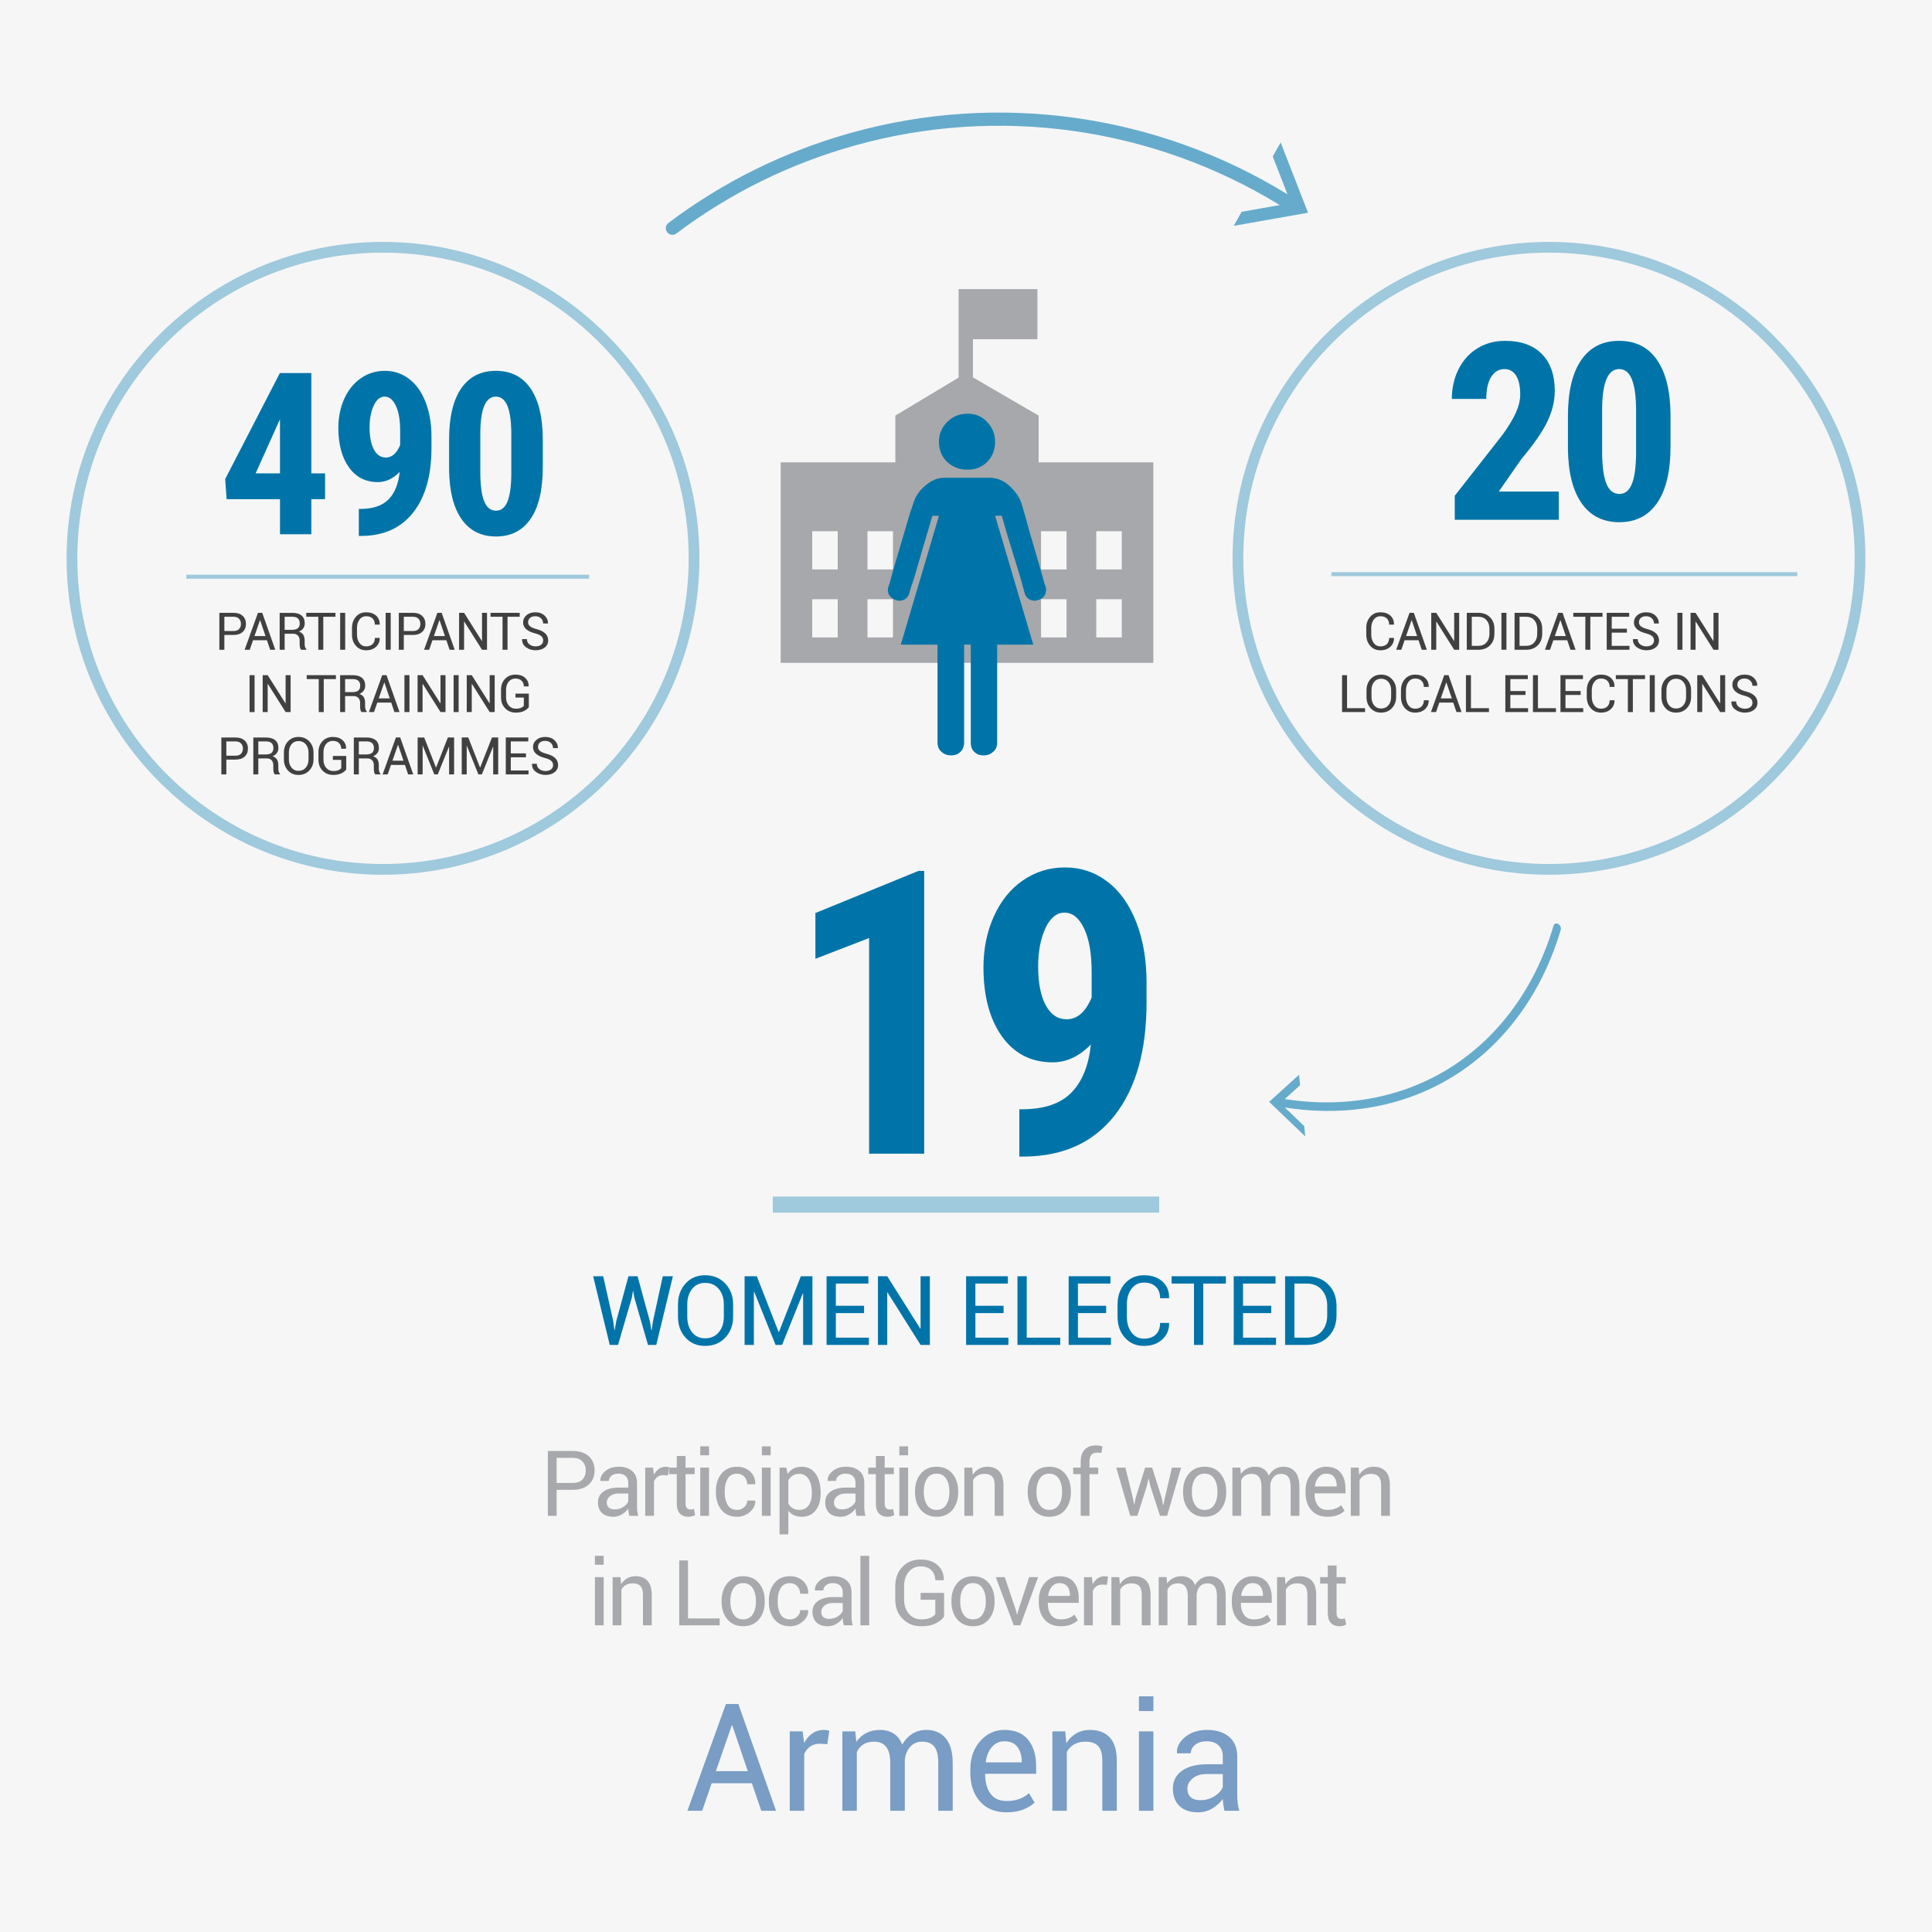 <?xml version="1.0" encoding="utf-8"?>
<!-- Generator: Adobe Illustrator 16.0.0, SVG Export Plug-In . SVG Version: 6.00 Build 0)  -->
<!DOCTYPE svg PUBLIC "-//W3C//DTD SVG 1.1//EN" "http://www.w3.org/Graphics/SVG/1.1/DTD/svg11.dtd">
<svg version="1.1" xmlns="http://www.w3.org/2000/svg" xmlns:xlink="http://www.w3.org/1999/xlink" x="0px" y="0px" width="100%"
	 height="100%" viewBox="0 0 360 360" enable-background="new 0 0 360 360" xml:space="preserve" class="c-infographic-svg">
<g id="Layer_1">
	<g>
		<rect fill="#F6F6F6" width="360" height="360"/>
	</g>
	<g id="building">
		<path fill="#A6A8AB" d="M193.536,86.153v-8.71l-12.246-7.129v-7.106h12.019v-9.345h-10.858h-3.829v16.494l-11.792,7.087v8.71
			h-21.366v37.36h69.44v-37.36H193.536z M156.096,118.783h-4.75v-7.129h4.75V118.783z M156.096,106.113h-4.75v-7.125h4.75V106.113z
			 M166.39,118.783h-4.75v-7.129h4.75V118.783z M166.39,106.113h-4.75v-7.125h4.75V106.113z M198.73,118.783h-4.748v-7.129h4.748
			V118.783z M198.73,106.113h-4.748v-7.125h4.748V106.113z M209.024,118.783h-4.751v-7.129h4.751V118.783z M209.024,106.113h-4.751
			v-7.125h4.751V106.113z"/>
	</g>
	<g id="person">
		<g>
			<path fill="#0074A8" d="M194.935,109.785c0,1.097-0.514,1.738-1.499,2.021l-0.503,0.138c-1.08,0-1.76-0.495-2.029-1.512
				c-0.078-0.337-0.382-1.31-0.784-2.852c-0.473-1.559-0.959-3.18-1.503-4.896c-0.545-1.707-1.185-3.881-1.958-6.574h-1.233
				l7.11,24.009h-6.733v18.236c0,0.715-0.204,1.307-0.744,1.735c-0.48,0.449-1.054,0.665-1.77,0.665
				c-0.741,0-1.29-0.216-1.761-0.665c-0.445-0.429-0.639-1.021-0.639-1.735v-18.236h-1.237v18.236c0,0.715-0.242,1.307-0.683,1.735
				c-0.444,0.449-1.024,0.665-1.732,0.665c-0.717,0-1.33-0.216-1.807-0.665c-0.508-0.429-0.74-1.021-0.74-1.735v-18.236h-6.838
				l7.106-24.005h-1.218c-0.782,2.689-1.436,4.859-1.948,6.57c-0.465,1.716-0.982,3.338-1.42,4.896
				c-0.512,1.542-0.851,2.515-0.881,2.852c-0.316,1.017-0.983,1.512-2.038,1.512l-0.548-0.126c-0.982-0.369-1.466-1.008-1.466-1.916
				c0-0.248,0.035-0.453,0.143-0.658c0.066-0.174,0.269-0.78,0.512-1.803c0.276-1.016,0.64-2.273,1.086-3.743
				c0.442-1.493,0.922-3.104,1.426-4.838c0.515-1.743,0.985-3.415,1.565-5.03c0.34-1.239,1.081-2.367,2.24-3.339
				c1.148-1.009,2.354-1.469,3.6-1.469h8.362c1.295,0,2.551,0.46,3.674,1.469c1.09,0.982,1.873,2.101,2.308,3.339
				c0.473,1.615,0.954,3.287,1.425,5.03c0.488,1.734,0.991,3.345,1.403,4.838c0.434,1.47,0.814,2.728,1.083,3.743
				c0.265,1.023,0.441,1.629,0.541,1.803L194.935,109.785z M180.323,87.518c1.43,0,2.659-0.465,3.612-1.444
				c0.982-1.007,1.489-2.257,1.489-3.755c0-1.432-0.507-2.66-1.489-3.68c-0.945-1.041-2.182-1.556-3.612-1.556
				c-1.524,0-2.788,0.515-3.84,1.556c-1.022,1.013-1.526,2.248-1.526,3.68c0,1.498,0.504,2.748,1.528,3.755
				C177.542,87.053,178.804,87.518,180.323,87.518"/>
		</g>
	</g>
	<g id="left-number-group">
		<g>
			<g>
				<path fill="#0074A8" d="M58.011,88.205h2.559v4.808h-2.559v6.541h-5.84v-6.541h-9.945l-0.268-3.744L52.15,69.511h5.86V88.205z
					 M47.632,88.205h4.539V78.156l-0.124,0.227L47.632,88.205z"/>
			</g>
			<g>
				<path fill="#0074A8" d="M74.477,87.937c-1.238,1.266-2.593,1.898-4.065,1.898c-2.283,0-4.082-0.918-5.396-2.754
					c-1.314-1.836-1.971-4.288-1.971-7.356c0-1.981,0.372-3.793,1.114-5.437c0.743-1.644,1.778-2.919,3.105-3.828
					c1.327-0.908,2.81-1.362,4.446-1.362c1.692,0,3.198,0.502,4.519,1.506c1.321,1.004,2.345,2.445,3.075,4.323
					c0.729,1.878,1.093,4.013,1.093,6.407v2.125c0,5.117-1.125,9.117-3.374,11.999s-5.437,4.35-9.563,4.405h-0.599v-5.035h0.392
					c2.283-0.014,4-0.605,5.148-1.774C73.552,91.885,74.243,90.179,74.477,87.937z M71.898,85.254c1.127,0,2.015-0.773,2.662-2.319
					v-2.692c0-1.974-0.268-3.524-0.805-4.649c-0.536-1.125-1.231-1.688-2.084-1.688c-0.839,0-1.517,0.556-2.032,1.667
					c-0.516,1.111-0.774,2.468-0.774,4.069c0,1.74,0.268,3.11,0.805,4.11C70.206,84.754,70.949,85.254,71.898,85.254z"/>
			</g>
			<g>
				<path fill="#0074A8" d="M101.137,87.132c0,4.154-0.753,7.332-2.259,9.533c-1.506,2.201-3.656,3.301-6.448,3.301
					c-2.765,0-4.901-1.069-6.407-3.208c-1.506-2.139-2.287-5.203-2.342-9.192v-5.674c0-4.14,0.75-7.308,2.249-9.502
					c1.499-2.194,3.652-3.291,6.458-3.291s4.958,1.087,6.458,3.26c1.499,2.174,2.263,5.275,2.29,9.306V87.132z M95.277,81.032
					c0-2.375-0.234-4.157-0.702-5.344s-1.196-1.782-2.187-1.782c-1.857,0-2.82,2.175-2.889,6.525v7.519
					c0,2.431,0.237,4.24,0.711,5.427s1.214,1.781,2.219,1.781c0.949,0,1.653-0.556,2.115-1.667c0.46-1.112,0.705-2.813,0.732-5.106
					V81.032z"/>
			</g>
		</g>
		<g opacity="0.6">
			<g>
				<rect x="34.713" y="107.086" fill="#66ABCB" width="75.061" height="0.75"/>
			</g>
		</g>
		<g>
			<g>
				<path fill="#404041" d="M41.809,118.312v2.76h-0.932v-6.88h2.633c0.733,0,1.305,0.189,1.713,0.567
					c0.408,0.378,0.612,0.876,0.612,1.494c0,0.624-0.204,1.123-0.612,1.498c-0.408,0.375-0.979,0.563-1.713,0.563H41.809z
					 M41.809,117.584h1.701c0.466,0,0.814-0.125,1.044-0.376s0.345-0.566,0.345-0.947s-0.115-0.699-0.347-0.955
					c-0.232-0.255-0.579-0.383-1.042-0.383h-1.701V117.584z"/>
			</g>
			<g>
				<path fill="#404041" d="M49.738,119.3h-2.589l-0.614,1.772h-0.95l2.481-6.88h0.798l2.429,6.88h-0.95L49.738,119.3z
					 M47.417,118.52h2.056l-1.001-2.954h-0.028L47.417,118.52z"/>
			</g>
			<g>
				<path fill="#404041" d="M53.041,118.09v2.982H52.11v-6.875h2.354c0.753,0,1.328,0.167,1.725,0.5
					c0.396,0.334,0.595,0.819,0.595,1.456c0,0.353-0.092,0.66-0.276,0.921c-0.184,0.262-0.453,0.47-0.806,0.624
					c0.378,0.123,0.65,0.322,0.815,0.598c0.166,0.276,0.248,0.617,0.248,1.023v0.647c0,0.214,0.024,0.407,0.071,0.577
					c0.047,0.17,0.129,0.309,0.246,0.416v0.113h-0.959c-0.123-0.107-0.201-0.265-0.236-0.473c-0.034-0.208-0.052-0.422-0.052-0.643
					v-0.628c0-0.372-0.108-0.671-0.326-0.898c-0.217-0.227-0.509-0.34-0.874-0.34H53.041z M53.041,117.357h1.328
					c0.526,0,0.905-0.1,1.137-0.3c0.231-0.2,0.347-0.505,0.347-0.915c0-0.388-0.112-0.688-0.338-0.9
					c-0.225-0.212-0.575-0.319-1.051-0.319h-1.423V117.357z"/>
			</g>
			<g>
				<path fill="#404041" d="M62.507,114.924h-2.268v6.148h-0.931v-6.148h-2.24v-0.732h5.439V114.924z"/>
			</g>
			<g>
				<path fill="#404041" d="M64.321,121.072h-0.936v-6.88h0.936V121.072z"/>
			</g>
			<g>
				<path fill="#404041" d="M70.744,118.87l0.009,0.028c0.012,0.646-0.214,1.186-0.68,1.621c-0.467,0.435-1.083,0.652-1.848,0.652
					c-0.778,0-1.413-0.275-1.902-0.827c-0.49-0.551-0.735-1.251-0.735-2.098v-1.224c0-0.847,0.245-1.547,0.735-2.101
					c0.49-0.553,1.124-0.829,1.902-0.829c0.778,0,1.396,0.207,1.856,0.621c0.46,0.415,0.684,0.963,0.671,1.647l-0.009,0.028h-0.894
					c0-0.482-0.142-0.863-0.425-1.144c-0.284-0.28-0.684-0.42-1.2-0.42c-0.521,0-0.935,0.209-1.243,0.628s-0.463,0.939-0.463,1.56
					v1.233c0,0.627,0.154,1.15,0.463,1.569s0.723,0.628,1.243,0.628c0.517,0,0.917-0.14,1.2-0.418
					c0.283-0.279,0.425-0.664,0.425-1.155H70.744z"/>
			</g>
			<g>
				<path fill="#404041" d="M72.8,121.072h-0.936v-6.88H72.8V121.072z"/>
			</g>
			<g>
				<path fill="#404041" d="M75.243,118.312v2.76h-0.931v-6.88h2.632c0.734,0,1.305,0.189,1.713,0.567
					c0.408,0.378,0.612,0.876,0.612,1.494c0,0.624-0.204,1.123-0.612,1.498c-0.408,0.375-0.979,0.563-1.713,0.563H75.243z
					 M75.243,117.584h1.701c0.466,0,0.814-0.125,1.044-0.376c0.23-0.25,0.345-0.566,0.345-0.947s-0.116-0.699-0.347-0.955
					s-0.579-0.383-1.042-0.383h-1.701V117.584z"/>
			</g>
			<g>
				<path fill="#404041" d="M83.172,119.3h-2.589l-0.614,1.772h-0.95l2.481-6.88h0.798l2.429,6.88h-0.95L83.172,119.3z
					 M80.852,118.52h2.056l-1.001-2.954h-0.028L80.852,118.52z"/>
			</g>
			<g>
				<path fill="#404041" d="M90.748,121.072h-0.931l-3.313-5.255l-0.028,0.01v5.245h-0.931v-6.88h0.931l3.313,5.25l0.028-0.009
					v-5.241h0.931V121.072z"/>
			</g>
			<g>
				<path fill="#404041" d="M96.839,114.924h-2.268v6.148H93.64v-6.148H91.4v-0.732h5.439V114.924z"/>
			</g>
			<g>
				<path fill="#404041" d="M101.215,119.337c0-0.312-0.112-0.573-0.335-0.784c-0.224-0.211-0.618-0.391-1.182-0.539
					c-0.699-0.173-1.245-0.428-1.637-0.765c-0.392-0.337-0.588-0.761-0.588-1.271c0-0.539,0.211-0.987,0.633-1.347
					c0.422-0.359,0.971-0.539,1.645-0.539c0.725,0,1.302,0.206,1.732,0.617c0.43,0.411,0.639,0.891,0.626,1.439l-0.014,0.028h-0.888
					c0-0.391-0.137-0.714-0.409-0.969c-0.272-0.255-0.621-0.383-1.047-0.383c-0.435,0-0.768,0.105-0.999,0.316
					c-0.231,0.211-0.348,0.485-0.348,0.822c0,0.299,0.127,0.549,0.381,0.749c0.253,0.2,0.665,0.376,1.235,0.527
					c0.693,0.18,1.221,0.444,1.583,0.794s0.544,0.781,0.544,1.295c0,0.554-0.219,1-0.655,1.337
					c-0.436,0.337-1.006,0.505-1.708,0.505c-0.665,0-1.251-0.186-1.76-0.558c-0.509-0.372-0.756-0.869-0.74-1.493l0.009-0.028h0.889
					c0,0.432,0.164,0.765,0.491,1s0.698,0.352,1.11,0.352c0.441,0,0.79-0.099,1.047-0.298
					C101.087,119.947,101.215,119.678,101.215,119.337z"/>
			</g>
			<g>
				<path fill="#404041" d="M47.437,132.685h-0.936v-6.88h0.936V132.685z"/>
			</g>
			<g>
				<path fill="#404041" d="M54.151,132.685h-0.931l-3.313-5.255l-0.028,0.01v5.245h-0.932v-6.88h0.932l3.313,5.25l0.028-0.009
					v-5.241h0.931V132.685z"/>
			</g>
			<g>
				<path fill="#404041" d="M62.592,126.537h-2.269v6.148h-0.931v-6.148h-2.24v-0.732h5.439V126.537z"/>
			</g>
			<g>
				<path fill="#404041" d="M64.308,129.703v2.982h-0.932v-6.875h2.354c0.753,0,1.328,0.167,1.725,0.5
					c0.397,0.334,0.595,0.819,0.595,1.456c0,0.353-0.092,0.66-0.276,0.921c-0.185,0.262-0.453,0.47-0.806,0.624
					c0.378,0.123,0.649,0.322,0.815,0.598c0.165,0.276,0.248,0.617,0.248,1.023v0.647c0,0.214,0.023,0.407,0.07,0.577
					c0.048,0.17,0.129,0.309,0.246,0.416v0.113h-0.959c-0.123-0.107-0.202-0.265-0.236-0.473c-0.035-0.208-0.052-0.422-0.052-0.643
					v-0.628c0-0.372-0.109-0.671-0.326-0.898c-0.217-0.227-0.509-0.34-0.875-0.34H64.308z M64.308,128.971h1.328
					c0.526,0,0.905-0.1,1.136-0.3c0.231-0.2,0.348-0.505,0.348-0.915c0-0.388-0.113-0.688-0.338-0.9
					c-0.226-0.212-0.576-0.319-1.052-0.319h-1.422V128.971z"/>
			</g>
			<g>
				<path fill="#404041" d="M72.894,130.913h-2.589l-0.614,1.772h-0.95l2.48-6.88h0.799l2.429,6.88h-0.949L72.894,130.913z
					 M70.573,130.133h2.056l-1.001-2.954h-0.028L70.573,130.133z"/>
			</g>
			<g>
				<path fill="#404041" d="M76.296,132.685h-0.936v-6.88h0.936V132.685z"/>
			</g>
			<g>
				<path fill="#404041" d="M83.012,132.685h-0.931l-3.313-5.255l-0.028,0.01v5.245h-0.931v-6.88h0.931l3.313,5.25l0.028-0.009
					v-5.241h0.931V132.685z"/>
			</g>
			<g>
				<path fill="#404041" d="M85.46,132.685h-0.936v-6.88h0.936V132.685z"/>
			</g>
			<g>
				<path fill="#404041" d="M92.175,132.685h-0.931l-3.313-5.255l-0.028,0.01v5.245h-0.932v-6.88h0.932l3.313,5.25l0.028-0.009
					v-5.241h0.931V132.685z"/>
			</g>
			<g>
				<path fill="#404041" d="M98.54,131.759c-0.164,0.255-0.448,0.49-0.853,0.704c-0.405,0.214-0.931,0.321-1.576,0.321
					c-0.794,0-1.451-0.263-1.971-0.789c-0.52-0.526-0.779-1.207-0.779-2.042v-1.417c0-0.835,0.25-1.515,0.751-2.042
					c0.501-0.526,1.146-0.789,1.938-0.789c0.766,0,1.371,0.204,1.814,0.612c0.444,0.408,0.66,0.927,0.647,1.557l-0.009,0.028h-0.893
					c0-0.419-0.136-0.768-0.406-1.047c-0.271-0.279-0.655-0.418-1.153-0.418c-0.526,0-0.95,0.197-1.271,0.591
					c-0.321,0.394-0.482,0.893-0.482,1.498v1.427c0,0.611,0.17,1.115,0.51,1.51c0.34,0.396,0.775,0.593,1.304,0.593
					c0.406,0,0.729-0.053,0.966-0.158s0.415-0.231,0.532-0.376v-1.55h-1.56v-0.728h2.49V131.759z"/>
			</g>
			<g>
				<path fill="#404041" d="M42.175,141.539v2.76h-0.931v-6.88h2.632c0.734,0,1.305,0.189,1.713,0.567
					c0.408,0.378,0.612,0.876,0.612,1.494c0,0.624-0.204,1.123-0.612,1.498c-0.408,0.375-0.979,0.563-1.713,0.563H42.175z
					 M42.175,140.812h1.701c0.466,0,0.814-0.125,1.044-0.376c0.23-0.25,0.345-0.566,0.345-0.947s-0.116-0.699-0.347-0.955
					s-0.579-0.383-1.042-0.383h-1.701V140.812z"/>
			</g>
			<g>
				<path fill="#404041" d="M48.134,141.317v2.982h-0.931v-6.875h2.354c0.753,0,1.328,0.167,1.725,0.5
					c0.396,0.334,0.595,0.819,0.595,1.456c0,0.353-0.092,0.66-0.276,0.921c-0.184,0.262-0.453,0.47-0.806,0.624
					c0.378,0.123,0.65,0.322,0.815,0.598c0.165,0.276,0.248,0.617,0.248,1.023v0.647c0,0.214,0.023,0.407,0.071,0.577
					s0.129,0.309,0.246,0.416v0.113h-0.959c-0.123-0.107-0.202-0.265-0.236-0.473s-0.052-0.422-0.052-0.643v-0.628
					c0-0.372-0.109-0.671-0.326-0.898c-0.218-0.227-0.509-0.34-0.875-0.34H48.134z M48.134,140.584h1.328
					c0.525,0,0.904-0.1,1.136-0.3c0.231-0.2,0.347-0.505,0.347-0.915c0-0.388-0.112-0.688-0.338-0.9
					c-0.225-0.212-0.576-0.319-1.051-0.319h-1.422V140.584z"/>
			</g>
			<g>
				<path fill="#404041" d="M58.422,141.473c0,0.841-0.261,1.539-0.782,2.093s-1.198,0.832-2.03,0.832
					c-0.803,0-1.456-0.277-1.958-0.832c-0.503-0.555-0.754-1.252-0.754-2.093v-1.224c0-0.838,0.251-1.536,0.754-2.093
					c0.502-0.558,1.155-0.836,1.958-0.836c0.832,0,1.508,0.278,2.03,0.834s0.782,1.254,0.782,2.096V141.473z M57.491,140.24
					c0-0.63-0.17-1.147-0.51-1.55c-0.34-0.403-0.797-0.604-1.371-0.604c-0.542,0-0.974,0.202-1.297,0.604
					c-0.323,0.403-0.484,0.92-0.484,1.55v1.233c0,0.636,0.162,1.156,0.484,1.559c0.323,0.403,0.756,0.605,1.297,0.605
					c0.577,0,1.034-0.201,1.373-0.603c0.339-0.401,0.508-0.922,0.508-1.562V140.24z"/>
			</g>
			<g>
				<path fill="#404041" d="M64.518,143.373c-0.164,0.255-0.448,0.49-0.853,0.704c-0.405,0.214-0.931,0.321-1.576,0.321
					c-0.794,0-1.451-0.263-1.971-0.789c-0.52-0.526-0.779-1.207-0.779-2.042v-1.417c0-0.835,0.25-1.515,0.751-2.042
					c0.501-0.526,1.146-0.789,1.938-0.789c0.766,0,1.371,0.204,1.814,0.612c0.444,0.408,0.66,0.927,0.647,1.557l-0.009,0.028h-0.893
					c0-0.419-0.136-0.768-0.406-1.047c-0.271-0.279-0.655-0.418-1.153-0.418c-0.526,0-0.95,0.197-1.271,0.591
					c-0.321,0.394-0.482,0.893-0.482,1.498v1.427c0,0.611,0.17,1.115,0.51,1.51c0.34,0.396,0.775,0.593,1.304,0.593
					c0.406,0,0.729-0.053,0.966-0.158s0.415-0.231,0.532-0.376v-1.55h-1.56v-0.728h2.49V143.373z"/>
			</g>
			<g>
				<path fill="#404041" d="M66.862,141.317v2.982h-0.931v-6.875h2.354c0.753,0,1.328,0.167,1.725,0.5
					c0.397,0.334,0.596,0.819,0.596,1.456c0,0.353-0.092,0.66-0.276,0.921c-0.185,0.262-0.453,0.47-0.806,0.624
					c0.378,0.123,0.649,0.322,0.815,0.598c0.166,0.276,0.248,0.617,0.248,1.023v0.647c0,0.214,0.024,0.407,0.071,0.577
					c0.047,0.17,0.129,0.309,0.246,0.416v0.113h-0.959c-0.123-0.107-0.202-0.265-0.236-0.473s-0.052-0.422-0.052-0.643v-0.628
					c0-0.372-0.108-0.671-0.326-0.898c-0.217-0.227-0.509-0.34-0.874-0.34H66.862z M66.862,140.584h1.328
					c0.526,0,0.905-0.1,1.137-0.3c0.231-0.2,0.347-0.505,0.347-0.915c0-0.388-0.113-0.688-0.338-0.9
					c-0.225-0.212-0.576-0.319-1.051-0.319h-1.422V140.584z"/>
			</g>
			<g>
				<path fill="#404041" d="M75.448,142.527h-2.59l-0.614,1.772h-0.95l2.481-6.88h0.799l2.429,6.88h-0.95L75.448,142.527z
					 M73.128,141.747h2.056l-1.002-2.954h-0.028L73.128,141.747z"/>
			</g>
			<g>
				<path fill="#404041" d="M81.232,143.009h0.028l2.197-5.59h1.158v6.88h-0.931v-5.156l-0.028-0.004l-2.084,5.16h-0.647
					l-2.145-5.331l-0.028,0.005v5.326H77.82v-6.88h1.225L81.232,143.009z"/>
			</g>
			<g>
				<path fill="#404041" d="M89.445,143.009h0.029l2.197-5.59h1.158v6.88h-0.931v-5.156l-0.028-0.004l-2.084,5.16h-0.647
					l-2.146-5.331l-0.028,0.005v5.326h-0.931v-6.88h1.224L89.445,143.009z"/>
			</g>
			<g>
				<path fill="#404041" d="M98.004,141.109h-2.826v2.462h3.308v0.728h-4.239v-6.88h4.187v0.732h-3.256v2.226h2.826V141.109z"/>
			</g>
			<g>
				<path fill="#404041" d="M103.061,142.564c0-0.312-0.112-0.573-0.336-0.784c-0.224-0.211-0.617-0.391-1.181-0.539
					c-0.699-0.173-1.245-0.428-1.637-0.765c-0.393-0.337-0.588-0.761-0.588-1.271c0-0.539,0.211-0.987,0.633-1.347
					c0.422-0.359,0.97-0.539,1.645-0.539c0.725,0,1.302,0.206,1.731,0.617c0.431,0.411,0.639,0.891,0.626,1.439l-0.014,0.028h-0.889
					c0-0.391-0.136-0.714-0.408-0.969c-0.273-0.255-0.622-0.383-1.047-0.383c-0.435,0-0.768,0.105-1,0.316
					c-0.232,0.211-0.347,0.485-0.347,0.822c0,0.299,0.126,0.549,0.38,0.749c0.254,0.2,0.666,0.376,1.236,0.527
					c0.692,0.18,1.221,0.444,1.583,0.794s0.543,0.781,0.543,1.295c0,0.554-0.218,1-0.654,1.337
					c-0.437,0.337-1.006,0.505-1.708,0.505c-0.665,0-1.252-0.186-1.761-0.558c-0.509-0.372-0.755-0.869-0.739-1.493l0.009-0.028
					h0.888c0,0.432,0.164,0.765,0.492,1s0.698,0.352,1.111,0.352c0.44,0,0.79-0.099,1.046-0.298
					C102.932,143.174,103.061,142.905,103.061,142.564z"/>
			</g>
		</g>
		<g opacity="0.6">
			<path fill="#66ABCB" d="M71.369,162.995c-32.511,0-58.96-26.449-58.96-58.96c0-32.51,26.449-58.959,58.96-58.959
				c32.51,0,58.959,26.449,58.959,58.959C130.328,136.546,103.879,162.995,71.369,162.995z M71.369,47.076
				c-31.408,0-56.96,25.552-56.96,56.959s25.552,56.96,56.96,56.96c31.408,0,56.959-25.552,56.959-56.96
				S102.776,47.076,71.369,47.076z"/>
		</g>
	</g>
	<g id="right-number-group">
		<g>
			<g>
				<path fill="#404041" d="M259.74,118.87l0.009,0.028c0.012,0.646-0.214,1.186-0.68,1.621c-0.467,0.435-1.083,0.652-1.848,0.652
					c-0.778,0-1.413-0.275-1.902-0.827c-0.49-0.551-0.735-1.251-0.735-2.098v-1.224c0-0.847,0.245-1.547,0.735-2.101
					c0.49-0.553,1.124-0.829,1.902-0.829c0.778,0,1.396,0.207,1.856,0.621c0.46,0.415,0.684,0.963,0.671,1.647l-0.009,0.028h-0.894
					c0-0.482-0.142-0.863-0.425-1.144c-0.284-0.28-0.684-0.42-1.2-0.42c-0.521,0-0.935,0.209-1.243,0.628s-0.463,0.939-0.463,1.56
					v1.233c0,0.627,0.154,1.15,0.463,1.569s0.723,0.628,1.243,0.628c0.517,0,0.917-0.14,1.2-0.418
					c0.283-0.279,0.425-0.664,0.425-1.155H259.74z"/>
			</g>
			<g>
				<path fill="#404041" d="M264.319,119.3h-2.59l-0.614,1.772h-0.95l2.481-6.88h0.798l2.429,6.88h-0.95L264.319,119.3z
					 M261.999,118.52h2.056l-1.002-2.954h-0.028L261.999,118.52z"/>
			</g>
			<g>
				<path fill="#404041" d="M271.895,121.072h-0.931l-3.313-5.255l-0.028,0.01v5.245h-0.931v-6.88h0.931l3.313,5.25l0.028-0.009
					v-5.241h0.931V121.072z"/>
			</g>
			<g>
				<path fill="#404041" d="M273.313,121.072v-6.88h2.164c0.898,0,1.62,0.276,2.167,0.829c0.546,0.553,0.819,1.268,0.819,2.143v0.94
					c0,0.879-0.273,1.593-0.819,2.143c-0.547,0.55-1.269,0.825-2.167,0.825H273.313z M274.243,114.924v5.42h1.233
					c0.637,0,1.138-0.209,1.505-0.629c0.367-0.419,0.551-0.956,0.551-1.611v-0.95c0-0.649-0.184-1.183-0.551-1.602
					c-0.367-0.419-0.868-0.628-1.505-0.628H274.243z"/>
			</g>
			<g>
				<path fill="#404041" d="M280.703,121.072h-0.936v-6.88h0.936V121.072z"/>
			</g>
			<g>
				<path fill="#404041" d="M282.216,121.072v-6.88h2.164c0.898,0,1.62,0.276,2.167,0.829c0.546,0.553,0.819,1.268,0.819,2.143v0.94
					c0,0.879-0.273,1.593-0.819,2.143c-0.547,0.55-1.269,0.825-2.167,0.825H282.216z M283.146,114.924v5.42h1.233
					c0.637,0,1.138-0.209,1.505-0.629c0.367-0.419,0.551-0.956,0.551-1.611v-0.95c0-0.649-0.184-1.183-0.551-1.602
					c-0.367-0.419-0.868-0.628-1.505-0.628H283.146z"/>
			</g>
			<g>
				<path fill="#404041" d="M292.031,119.3h-2.59l-0.614,1.772h-0.95l2.481-6.88h0.798l2.429,6.88h-0.95L292.031,119.3z
					 M289.711,118.52h2.056l-1.002-2.954h-0.028L289.711,118.52z"/>
			</g>
			<g>
				<path fill="#404041" d="M298.604,114.924h-2.269v6.148h-0.931v-6.148h-2.24v-0.732h5.439V114.924z"/>
			</g>
			<g>
				<path fill="#404041" d="M303.146,117.882h-2.825v2.462h3.308v0.728h-4.239v-6.88h4.188v0.732h-3.256v2.226h2.825V117.882z"/>
			</g>
			<g>
				<path fill="#404041" d="M308.203,119.337c0-0.312-0.112-0.573-0.335-0.784c-0.224-0.211-0.618-0.391-1.182-0.539
					c-0.699-0.173-1.245-0.428-1.637-0.765c-0.392-0.337-0.588-0.761-0.588-1.271c0-0.539,0.211-0.987,0.633-1.347
					c0.422-0.359,0.971-0.539,1.645-0.539c0.725,0,1.302,0.206,1.732,0.617c0.43,0.411,0.639,0.891,0.626,1.439l-0.014,0.028h-0.888
					c0-0.391-0.137-0.714-0.409-0.969c-0.272-0.255-0.621-0.383-1.047-0.383c-0.435,0-0.768,0.105-0.999,0.316
					c-0.231,0.211-0.348,0.485-0.348,0.822c0,0.299,0.127,0.549,0.381,0.749c0.253,0.2,0.665,0.376,1.235,0.527
					c0.693,0.18,1.221,0.444,1.583,0.794s0.544,0.781,0.544,1.295c0,0.554-0.219,1-0.655,1.337
					c-0.436,0.337-1.006,0.505-1.708,0.505c-0.665,0-1.251-0.186-1.76-0.558c-0.509-0.372-0.756-0.869-0.74-1.493l0.009-0.028h0.889
					c0,0.432,0.164,0.765,0.491,1s0.698,0.352,1.11,0.352c0.441,0,0.79-0.099,1.047-0.298
					C308.074,119.947,308.203,119.678,308.203,119.337z"/>
			</g>
			<g>
				<path fill="#404041" d="M313.5,121.072h-0.936v-6.88h0.936V121.072z"/>
			</g>
			<g>
				<path fill="#404041" d="M320.215,121.072h-0.931l-3.313-5.255l-0.028,0.01v5.245h-0.931v-6.88h0.931l3.313,5.25l0.028-0.009
					v-5.241h0.931V121.072z"/>
			</g>
			<g>
				<path fill="#404041" d="M251.005,131.958h3.355v0.728h-4.286v-6.88h0.931V131.958z"/>
			</g>
			<g>
				<path fill="#404041" d="M260.149,129.859c0,0.841-0.261,1.539-0.782,2.093c-0.521,0.555-1.198,0.832-2.03,0.832
					c-0.803,0-1.456-0.277-1.958-0.832s-0.753-1.252-0.753-2.093v-1.224c0-0.838,0.251-1.536,0.753-2.093s1.156-0.836,1.958-0.836
					c0.832,0,1.509,0.278,2.03,0.834c0.521,0.556,0.782,1.254,0.782,2.096V129.859z M259.218,128.626c0-0.63-0.17-1.147-0.51-1.55
					c-0.341-0.403-0.797-0.604-1.371-0.604c-0.542,0-0.974,0.202-1.297,0.604c-0.323,0.403-0.484,0.92-0.484,1.55v1.233
					c0,0.636,0.161,1.156,0.484,1.559c0.323,0.403,0.755,0.605,1.297,0.605c0.577,0,1.034-0.201,1.373-0.603
					c0.339-0.401,0.508-0.922,0.508-1.562V128.626z"/>
			</g>
			<g>
				<path fill="#404041" d="M266.207,130.483l0.01,0.028c0.013,0.646-0.214,1.186-0.681,1.621c-0.466,0.435-1.082,0.652-1.848,0.652
					c-0.778,0-1.412-0.275-1.902-0.827s-0.735-1.251-0.735-2.098v-1.224c0-0.847,0.245-1.547,0.735-2.101
					c0.49-0.553,1.124-0.829,1.902-0.829s1.397,0.207,1.857,0.621c0.46,0.415,0.684,0.963,0.671,1.647l-0.01,0.028h-0.893
					c0-0.482-0.142-0.863-0.426-1.144c-0.283-0.28-0.684-0.42-1.2-0.42c-0.52,0-0.934,0.209-1.243,0.628
					c-0.309,0.419-0.463,0.939-0.463,1.56v1.233c0,0.627,0.154,1.15,0.463,1.569c0.309,0.419,0.723,0.628,1.243,0.628
					c0.517,0,0.917-0.14,1.2-0.418c0.284-0.279,0.426-0.664,0.426-1.155H266.207z"/>
			</g>
			<g>
				<path fill="#404041" d="M270.787,130.913h-2.589l-0.614,1.772h-0.95l2.481-6.88h0.798l2.429,6.88h-0.95L270.787,130.913z
					 M268.466,130.133h2.056l-1.001-2.954h-0.028L268.466,130.133z"/>
			</g>
			<g>
				<path fill="#404041" d="M274.09,131.958h3.355v0.728h-4.286v-6.88h0.931V131.958z"/>
			</g>
			<g>
				<path fill="#404041" d="M284.255,129.495h-2.826v2.462h3.308v0.728h-4.239v-6.88h4.187v0.732h-3.256v2.226h2.826V129.495z"/>
			</g>
			<g>
				<path fill="#404041" d="M286.575,131.958h3.355v0.728h-4.286v-6.88h0.931V131.958z"/>
			</g>
			<g>
				<path fill="#404041" d="M294.528,129.495h-2.825v2.462h3.308v0.728h-4.239v-6.88h4.188v0.732h-3.256v2.226h2.825V129.495z"/>
			</g>
			<g>
				<path fill="#404041" d="M300.828,130.483l0.01,0.028c0.012,0.646-0.215,1.186-0.681,1.621c-0.466,0.435-1.082,0.652-1.848,0.652
					c-0.778,0-1.412-0.275-1.902-0.827c-0.49-0.551-0.734-1.251-0.734-2.098v-1.224c0-0.847,0.245-1.547,0.734-2.101
					c0.49-0.553,1.124-0.829,1.902-0.829s1.397,0.207,1.857,0.621c0.46,0.415,0.684,0.963,0.671,1.647l-0.01,0.028h-0.893
					c0-0.482-0.142-0.863-0.425-1.144s-0.684-0.42-1.2-0.42c-0.52,0-0.935,0.209-1.243,0.628s-0.463,0.939-0.463,1.56v1.233
					c0,0.627,0.154,1.15,0.463,1.569s0.723,0.628,1.243,0.628c0.517,0,0.917-0.14,1.2-0.418s0.425-0.664,0.425-1.155H300.828z"/>
			</g>
			<g>
				<path fill="#404041" d="M306.527,126.537h-2.269v6.148h-0.931v-6.148h-2.24v-0.732h5.439V126.537z"/>
			</g>
			<g>
				<path fill="#404041" d="M308.342,132.685h-0.936v-6.88h0.936V132.685z"/>
			</g>
			<g>
				<path fill="#404041" d="M315.109,129.859c0,0.841-0.261,1.539-0.782,2.093s-1.198,0.832-2.03,0.832
					c-0.803,0-1.456-0.277-1.958-0.832c-0.503-0.555-0.754-1.252-0.754-2.093v-1.224c0-0.838,0.251-1.536,0.754-2.093
					c0.502-0.558,1.155-0.836,1.958-0.836c0.832,0,1.508,0.278,2.03,0.834s0.782,1.254,0.782,2.096V129.859z M314.178,128.626
					c0-0.63-0.17-1.147-0.51-1.55c-0.34-0.403-0.797-0.604-1.371-0.604c-0.542,0-0.974,0.202-1.297,0.604
					c-0.323,0.403-0.484,0.92-0.484,1.55v1.233c0,0.636,0.162,1.156,0.484,1.559c0.323,0.403,0.756,0.605,1.297,0.605
					c0.577,0,1.034-0.201,1.373-0.603c0.339-0.401,0.508-0.922,0.508-1.562V128.626z"/>
			</g>
			<g>
				<path fill="#404041" d="M321.46,132.685h-0.931l-3.313-5.255l-0.028,0.01v5.245h-0.931v-6.88h0.931l3.313,5.25l0.028-0.009
					v-5.241h0.931V132.685z"/>
			</g>
			<g>
				<path fill="#404041" d="M326.545,130.951c0-0.312-0.112-0.573-0.335-0.784c-0.224-0.211-0.618-0.391-1.182-0.539
					c-0.699-0.173-1.245-0.428-1.637-0.765c-0.392-0.337-0.588-0.761-0.588-1.271c0-0.539,0.211-0.987,0.633-1.347
					c0.422-0.359,0.971-0.539,1.645-0.539c0.725,0,1.302,0.206,1.732,0.617c0.43,0.411,0.639,0.891,0.626,1.439l-0.014,0.028h-0.888
					c0-0.391-0.137-0.714-0.409-0.969c-0.272-0.255-0.621-0.383-1.047-0.383c-0.435,0-0.768,0.105-0.999,0.316
					c-0.231,0.211-0.348,0.485-0.348,0.822c0,0.299,0.127,0.549,0.381,0.749c0.253,0.2,0.665,0.376,1.235,0.527
					c0.693,0.18,1.221,0.444,1.583,0.794s0.544,0.781,0.544,1.295c0,0.554-0.219,1-0.655,1.337
					c-0.436,0.337-1.006,0.505-1.708,0.505c-0.665,0-1.251-0.186-1.76-0.558c-0.509-0.372-0.756-0.869-0.74-1.493l0.009-0.028h0.889
					c0,0.432,0.164,0.765,0.491,1s0.698,0.352,1.11,0.352c0.441,0,0.79-0.099,1.047-0.298
					C326.417,131.561,326.545,131.291,326.545,130.951z"/>
			</g>
		</g>
		<g>
			<g>
				<path fill="#0074A8" d="M290.455,96.854h-19.383v-4.48l8.901-11.356c1.13-1.572,1.962-2.951,2.496-4.138
					c0.535-1.187,0.802-2.324,0.802-3.413c0-1.466-0.252-2.615-0.757-3.447c-0.504-0.831-1.231-1.247-2.18-1.247
					c-1.039,0-1.863,0.486-2.474,1.458c-0.61,0.972-0.915,2.338-0.915,4.1h-6.416c0-2.018,0.418-3.863,1.254-5.535
					c0.836-1.671,2.011-2.971,3.524-3.897c1.514-0.926,3.227-1.389,5.14-1.389c2.937,0,5.215,0.81,6.834,2.429
					c1.618,1.619,2.428,3.919,2.428,6.901c0,1.853-0.448,3.731-1.344,5.637c-0.896,1.905-2.519,4.257-4.868,7.056l-4.225,6.059
					h11.183V96.854z"/>
			</g>
			<g>
				<path fill="#0074A8" d="M311.275,83.253c0,4.549-0.825,8.028-2.474,10.438c-1.649,2.41-4.003,3.614-7.06,3.614
					c-3.027,0-5.366-1.171-7.015-3.513s-2.504-5.697-2.564-10.064v-6.212c0-4.533,0.82-8.001,2.462-10.403
					c1.641-2.402,3.999-3.604,7.071-3.604c3.073,0,5.43,1.19,7.071,3.569c1.642,2.38,2.478,5.776,2.508,10.189V83.253z
					 M304.859,76.574c0-2.601-0.256-4.551-0.768-5.851c-0.512-1.3-1.31-1.951-2.395-1.951c-2.033,0-3.087,2.382-3.163,7.144v8.232
					c0,2.661,0.26,4.642,0.78,5.942c0.52,1.3,1.329,1.95,2.428,1.95c1.04,0,1.811-0.608,2.316-1.826
					c0.504-1.217,0.771-3.081,0.802-5.59V76.574z"/>
			</g>
		</g>
		<g opacity="0.6">
			<g>
				<rect x="248.083" y="106.612" fill="#66ABCB" width="86.807" height="0.75"/>
			</g>
		</g>
		<g opacity="0.6">
			<path fill="#66ABCB" d="M288.632,162.995c-32.511,0-58.96-26.449-58.96-58.96c0-32.51,26.45-58.959,58.96-58.959
				s58.96,26.449,58.96,58.959C347.592,136.546,321.143,162.995,288.632,162.995z M288.632,47.076
				c-31.408,0-56.96,25.552-56.96,56.959s25.552,56.96,56.96,56.96c31.408,0,56.96-25.552,56.96-56.96S320.04,47.076,288.632,47.076
				z"/>
		</g>
	</g>
	<g id="arrow-up">
		<path fill="#66ABCB" d="M229.89,42.083l13.847-2.443l-5.107-13.094l-1.472,2.615l2.749,7.049
			C215.6,21.249,186.1,17.05,158.564,24.756c-12.388,3.471-23.833,9.117-34.013,16.787c-0.542,0.409-0.652,1.18-0.241,1.724
			c0.241,0.32,0.611,0.489,0.984,0.489c0.257,0,0.518-0.08,0.739-0.248c9.933-7.482,21.103-12.994,33.195-16.381
			c26.813-7.516,55.539-3.442,79.234,11.084l-7.097,1.252L229.89,42.083z"/>
	</g>
	<g id="arrow-down">
		<path fill="#66ABCB" d="M242.059,200.271l-5.571,5.043l6.731,6.452l-0.194-1.935l-3.624-3.474
			c16.211,2.579,31.221-2.58,41.345-14.302c4.556-5.274,7.945-11.599,10.078-18.796c0.114-0.384-0.094-0.87-0.465-1.088
			c-0.217-0.125-0.444-0.133-0.617-0.035c-0.118,0.066-0.212,0.183-0.257,0.34c-2.082,7.022-5.391,13.193-9.837,18.342
			c-9.855,11.423-24.466,16.456-40.25,13.976l2.855-2.584L242.059,200.271z"/>
	</g>
</g>
<g id="Layer_2">
	<g>
		<g>
			<g>
				<path fill="#799DC4" d="M140.105,332.285h-7.492l-1.777,5.127h-2.748l7.178-19.906h2.311l7.027,19.906h-2.748L140.105,332.285z
					 M133.393,330.029h5.947l-2.898-8.545h-0.082L133.393,330.029z"/>
			</g>
			<g>
				<path fill="#799DC4" d="M154.16,324.998l-1.381-0.082c-0.711,0-1.311,0.169-1.798,0.506c-0.488,0.337-0.864,0.812-1.128,1.422
					v10.568h-2.693v-14.793h2.406l0.26,2.16c0.419-0.766,0.937-1.362,1.552-1.791c0.615-0.428,1.324-0.643,2.126-0.643
					c0.2,0,0.392,0.016,0.574,0.048c0.182,0.032,0.333,0.066,0.451,0.103L154.16,324.998z"/>
			</g>
			<g>
				<path fill="#799DC4" d="M159.369,322.619l0.191,1.941c0.483-0.702,1.096-1.246,1.839-1.634c0.743-0.387,1.606-0.581,2.591-0.581
					s1.83,0.228,2.536,0.684c0.706,0.456,1.237,1.14,1.593,2.051c0.474-0.848,1.091-1.515,1.853-2.003
					c0.761-0.487,1.652-0.731,2.673-0.731c1.504,0,2.693,0.518,3.568,1.552c0.875,1.035,1.313,2.591,1.313,4.669v8.846h-2.693
					v-8.873c0-1.458-0.251-2.49-0.752-3.097c-0.501-0.606-1.249-0.909-2.242-0.909c-0.921,0-1.666,0.319-2.235,0.957
					c-0.57,0.638-0.905,1.445-1.005,2.42v0.109v9.393h-2.707v-8.873c0-1.385-0.258-2.399-0.772-3.042
					c-0.515-0.643-1.256-0.964-2.222-0.964c-0.82,0-1.495,0.169-2.023,0.506c-0.529,0.337-0.935,0.812-1.217,1.422v10.951h-2.693
					v-14.793H159.369z"/>
			</g>
			<g>
				<path fill="#799DC4" d="M187.561,337.699c-2.124,0-3.78-0.679-4.97-2.037c-1.189-1.358-1.784-3.145-1.784-5.359v-0.602
					c0-2.124,0.613-3.88,1.839-5.271c1.226-1.39,2.723-2.085,4.491-2.085c1.978,0,3.461,0.615,4.45,1.846
					c0.989,1.23,1.483,2.867,1.483,4.908v1.422h-9.461l-0.041,0.068c0,1.486,0.328,2.691,0.984,3.616
					c0.656,0.925,1.659,1.388,3.008,1.388c0.911,0,1.711-0.13,2.399-0.39c0.688-0.26,1.278-0.617,1.771-1.073l1.053,1.75
					c-0.529,0.511-1.226,0.941-2.092,1.292C189.825,337.523,188.782,337.699,187.561,337.699z M187.137,324.464
					c-0.939,0-1.716,0.362-2.331,1.087s-0.991,1.652-1.128,2.782l0.027,0.068h6.672v-0.219c0-1.075-0.265-1.964-0.793-2.666
					C189.055,324.815,188.239,324.464,187.137,324.464z"/>
			</g>
			<g>
				<path fill="#799DC4" d="M198.498,322.619l0.191,2.201c0.492-0.784,1.109-1.392,1.853-1.825c0.743-0.433,1.588-0.649,2.536-0.649
					c1.595,0,2.83,0.467,3.705,1.401c0.875,0.935,1.313,2.377,1.313,4.327v9.338h-2.693v-9.283c0-1.303-0.258-2.229-0.772-2.775
					c-0.515-0.547-1.301-0.82-2.358-0.82c-0.83,0-1.534,0.167-2.112,0.499c-0.579,0.333-1.037,0.8-1.374,1.401v10.979h-2.693
					v-14.793H198.498z"/>
			</g>
			<g>
				<path fill="#799DC4" d="M214.918,318.832h-2.693v-2.748h2.693V318.832z M214.918,337.412h-2.693v-14.793h2.693V337.412z"/>
			</g>
			<g>
				<path fill="#799DC4" d="M228.152,337.412c-0.091-0.446-0.162-0.841-0.212-1.183c-0.05-0.342-0.08-0.686-0.089-1.032
					c-0.501,0.711-1.155,1.306-1.962,1.784s-1.675,0.718-2.604,0.718c-1.541,0-2.714-0.394-3.521-1.183
					c-0.807-0.788-1.21-1.875-1.21-3.261c0-1.413,0.572-2.518,1.716-3.315c1.144-0.797,2.695-1.196,4.655-1.196h2.926v-1.463
					c0-0.866-0.265-1.552-0.793-2.058c-0.529-0.506-1.276-0.759-2.242-0.759c-0.875,0-1.582,0.219-2.119,0.656
					c-0.538,0.438-0.807,0.962-0.807,1.572l-2.557,0.027l-0.027-0.082c-0.064-1.075,0.439-2.06,1.511-2.953
					c1.071-0.893,2.454-1.34,4.149-1.34c1.677,0,3.026,0.426,4.047,1.278c1.021,0.853,1.531,2.081,1.531,3.685v7.123
					c0,0.529,0.027,1.039,0.082,1.531s0.155,0.976,0.301,1.449H228.152z M223.682,335.443c0.975,0,1.854-0.25,2.639-0.752
					c0.784-0.501,1.294-1.075,1.531-1.723v-2.406h-3.021c-1.085,0-1.953,0.273-2.604,0.82c-0.652,0.547-0.978,1.189-0.978,1.928
					c0,0.656,0.205,1.176,0.615,1.559S222.879,335.443,223.682,335.443z"/>
			</g>
		</g>
		<g>
			<g>
				<path fill="#A7A9AC" d="M103.723,277.604v4.848h-1.635v-12.086h4.624c1.29,0,2.292,0.332,3.009,0.996
					c0.716,0.664,1.075,1.538,1.075,2.623c0,1.096-0.358,1.973-1.075,2.631c-0.717,0.659-1.72,0.988-3.009,0.988H103.723z
					 M103.723,276.326h2.988c0.819,0,1.431-0.22,1.834-0.66c0.404-0.439,0.606-0.994,0.606-1.664s-0.204-1.229-0.61-1.677
					c-0.407-0.448-1.017-0.672-1.831-0.672h-2.988V276.326z"/>
			</g>
			<g>
				<path fill="#A7A9AC" d="M117.25,282.452c-0.055-0.271-0.098-0.511-0.129-0.718c-0.03-0.208-0.048-0.417-0.054-0.627
					c-0.304,0.432-0.701,0.793-1.191,1.083c-0.489,0.291-1.017,0.436-1.581,0.436c-0.935,0-1.647-0.239-2.138-0.718
					c-0.489-0.479-0.734-1.139-0.734-1.979c0-0.857,0.347-1.528,1.042-2.013c0.694-0.484,1.636-0.727,2.826-0.727h1.776v-0.888
					c0-0.526-0.161-0.942-0.481-1.25c-0.321-0.307-0.775-0.461-1.361-0.461c-0.531,0-0.96,0.133-1.287,0.398s-0.49,0.584-0.49,0.955
					l-1.552,0.017l-0.017-0.05c-0.039-0.653,0.267-1.251,0.917-1.793c0.65-0.542,1.49-0.813,2.519-0.813
					c1.018,0,1.837,0.259,2.457,0.776s0.93,1.263,0.93,2.236v4.325c0,0.321,0.017,0.631,0.05,0.93s0.094,0.592,0.183,0.88H117.25z
					 M114.536,281.257c0.592,0,1.126-0.152,1.602-0.457c0.476-0.304,0.786-0.652,0.93-1.045v-1.461h-1.834
					c-0.659,0-1.186,0.166-1.582,0.498c-0.396,0.332-0.593,0.722-0.593,1.17c0,0.398,0.125,0.714,0.374,0.946
					S114.049,281.257,114.536,281.257z"/>
			</g>
			<g>
				<path fill="#A7A9AC" d="M124.477,274.915l-0.838-0.05c-0.432,0-0.795,0.103-1.092,0.308c-0.296,0.204-0.524,0.492-0.685,0.863
					v6.416h-1.635v-8.981h1.461l0.158,1.312c0.254-0.465,0.568-0.827,0.942-1.088c0.373-0.26,0.804-0.39,1.291-0.39
					c0.122,0,0.238,0.01,0.349,0.029s0.202,0.04,0.274,0.062L124.477,274.915z"/>
			</g>
			<g>
				<path fill="#A7A9AC" d="M127.744,271.304v2.167h1.702v1.212h-1.702v5.453c0,0.421,0.087,0.717,0.261,0.889
					c0.175,0.172,0.406,0.258,0.693,0.258c0.094,0,0.199-0.013,0.315-0.038c0.116-0.024,0.213-0.051,0.291-0.079l0.224,1.121
					c-0.122,0.1-0.302,0.182-0.54,0.245s-0.473,0.095-0.706,0.095c-0.664,0-1.192-0.2-1.585-0.602s-0.589-1.03-0.589-1.889v-5.453
					h-1.428v-1.212h1.428v-2.167H127.744z"/>
			</g>
			<g>
				<path fill="#A7A9AC" d="M132.115,271.171h-1.635v-1.668h1.635V271.171z M132.115,282.452h-1.635v-8.981h1.635V282.452z"/>
			</g>
			<g>
				<path fill="#A7A9AC" d="M137.35,281.349c0.503,0,0.943-0.168,1.32-0.503s0.564-0.745,0.564-1.232h1.478l0.025,0.05
					c0.022,0.774-0.31,1.462-0.996,2.063s-1.483,0.9-2.391,0.9c-1.262,0-2.236-0.429-2.922-1.286s-1.029-1.926-1.029-3.204v-0.349
					c0-1.268,0.344-2.331,1.034-3.191c0.688-0.86,1.661-1.291,2.917-1.291c1.001,0,1.822,0.31,2.461,0.93
					c0.639,0.62,0.947,1.381,0.925,2.282l-0.017,0.051h-1.486c0-0.549-0.179-1.015-0.535-1.399
					c-0.357-0.385-0.807-0.577-1.349-0.577c-0.802,0-1.388,0.312-1.755,0.935c-0.368,0.622-0.552,1.376-0.552,2.262v0.349
					c0,0.902,0.181,1.663,0.543,2.283C135.948,281.038,136.536,281.349,137.35,281.349z"/>
			</g>
			<g>
				<path fill="#A7A9AC" d="M143.597,271.171h-1.635v-1.668h1.635V271.171z M143.597,282.452h-1.635v-8.981h1.635V282.452z"/>
			</g>
			<g>
				<path fill="#A7A9AC" d="M152.915,278.302c0,1.295-0.31,2.34-0.93,3.134s-1.475,1.19-2.565,1.19
					c-0.553,0-1.039-0.092-1.457-0.277c-0.417-0.186-0.773-0.464-1.066-0.834v4.391h-1.635v-12.435h1.253l0.257,1.162
					c0.293-0.432,0.659-0.761,1.096-0.987c0.437-0.228,0.946-0.341,1.527-0.341c1.112,0,1.977,0.441,2.594,1.324
					c0.617,0.883,0.925,2.049,0.925,3.499V278.302z M151.28,278.128c0-1.019-0.201-1.855-0.602-2.512
					c-0.401-0.655-0.992-0.983-1.772-0.983c-0.47,0-0.872,0.106-1.204,0.319s-0.601,0.505-0.805,0.876v4.341
					c0.205,0.371,0.473,0.66,0.805,0.868c0.332,0.207,0.739,0.312,1.22,0.312c0.775,0,1.361-0.284,1.76-0.852
					s0.598-1.299,0.598-2.195V278.128z"/>
			</g>
			<g>
				<path fill="#A7A9AC" d="M159.594,282.452c-0.055-0.271-0.098-0.511-0.129-0.718c-0.03-0.208-0.048-0.417-0.054-0.627
					c-0.304,0.432-0.701,0.793-1.191,1.083c-0.489,0.291-1.017,0.436-1.581,0.436c-0.935,0-1.647-0.239-2.138-0.718
					c-0.489-0.479-0.734-1.139-0.734-1.979c0-0.857,0.347-1.528,1.042-2.013c0.694-0.484,1.636-0.727,2.826-0.727h1.776v-0.888
					c0-0.526-0.161-0.942-0.481-1.25c-0.321-0.307-0.775-0.461-1.361-0.461c-0.531,0-0.96,0.133-1.287,0.398s-0.49,0.584-0.49,0.955
					l-1.552,0.017l-0.017-0.05c-0.039-0.653,0.267-1.251,0.917-1.793c0.65-0.542,1.49-0.813,2.519-0.813
					c1.018,0,1.837,0.259,2.457,0.776s0.93,1.263,0.93,2.236v4.325c0,0.321,0.017,0.631,0.05,0.93s0.094,0.592,0.183,0.88H159.594z
					 M156.88,281.257c0.592,0,1.126-0.152,1.602-0.457c0.476-0.304,0.786-0.652,0.93-1.045v-1.461h-1.834
					c-0.659,0-1.186,0.166-1.582,0.498c-0.396,0.332-0.593,0.722-0.593,1.17c0,0.398,0.125,0.714,0.374,0.946
					S156.393,281.257,156.88,281.257z"/>
			</g>
			<g>
				<path fill="#A7A9AC" d="M164.845,271.304v2.167h1.702v1.212h-1.702v5.453c0,0.421,0.087,0.717,0.261,0.889
					c0.175,0.172,0.406,0.258,0.693,0.258c0.094,0,0.199-0.013,0.315-0.038c0.116-0.024,0.213-0.051,0.291-0.079l0.224,1.121
					c-0.122,0.1-0.302,0.182-0.54,0.245s-0.473,0.095-0.706,0.095c-0.664,0-1.192-0.2-1.585-0.602s-0.589-1.03-0.589-1.889v-5.453
					h-1.428v-1.212h1.428v-2.167H164.845z"/>
			</g>
			<g>
				<path fill="#A7A9AC" d="M169.216,271.171h-1.635v-1.668h1.635V271.171z M169.216,282.452h-1.635v-8.981h1.635V282.452z"/>
			</g>
			<g>
				<path fill="#A7A9AC" d="M170.5,277.878c0-1.328,0.36-2.422,1.079-3.282s1.696-1.291,2.93-1.291c1.245,0,2.229,0.429,2.951,1.286
					c0.722,0.858,1.083,1.954,1.083,3.287v0.184c0,1.339-0.36,2.435-1.079,3.287c-0.719,0.852-1.699,1.277-2.938,1.277
					s-2.221-0.427-2.942-1.282c-0.723-0.854-1.083-1.949-1.083-3.282V277.878z M172.135,278.062c0,0.951,0.201,1.737,0.602,2.357
					c0.401,0.619,0.998,0.93,1.789,0.93c0.78,0,1.373-0.311,1.776-0.93c0.404-0.62,0.606-1.406,0.606-2.357v-0.184
					c0-0.94-0.204-1.724-0.61-2.349c-0.407-0.625-1.003-0.938-1.789-0.938c-0.78,0-1.371,0.313-1.772,0.938
					c-0.401,0.625-0.602,1.408-0.602,2.349V278.062z"/>
			</g>
			<g>
				<path fill="#A7A9AC" d="M181.154,273.471l0.116,1.337c0.299-0.477,0.674-0.846,1.125-1.108c0.451-0.263,0.964-0.395,1.54-0.395
					c0.968,0,1.718,0.283,2.25,0.851s0.797,1.443,0.797,2.627v5.67h-1.635v-5.637c0-0.791-0.156-1.353-0.469-1.685
					c-0.313-0.332-0.79-0.498-1.432-0.498c-0.503,0-0.931,0.101-1.283,0.303c-0.351,0.202-0.629,0.485-0.834,0.851v6.666h-1.635
					v-8.981H181.154z"/>
			</g>
			<g>
				<path fill="#A7A9AC" d="M191.499,277.878c0-1.328,0.36-2.422,1.079-3.282s1.696-1.291,2.93-1.291
					c1.245,0,2.229,0.429,2.951,1.286c0.722,0.858,1.083,1.954,1.083,3.287v0.184c0,1.339-0.36,2.435-1.079,3.287
					c-0.719,0.852-1.699,1.277-2.938,1.277s-2.221-0.427-2.942-1.282c-0.723-0.854-1.083-1.949-1.083-3.282V277.878z
					 M193.134,278.062c0,0.951,0.201,1.737,0.602,2.357c0.401,0.619,0.998,0.93,1.789,0.93c0.78,0,1.373-0.311,1.776-0.93
					c0.404-0.62,0.606-1.406,0.606-2.357v-0.184c0-0.94-0.204-1.724-0.61-2.349c-0.407-0.625-1.003-0.938-1.789-0.938
					c-0.78,0-1.371,0.313-1.772,0.938c-0.401,0.625-0.602,1.408-0.602,2.349V278.062z"/>
			</g>
			<g>
				<path fill="#A7A9AC" d="M201.374,282.452v-7.77h-1.403v-1.212h1.403v-1.138c0-0.957,0.25-1.697,0.751-2.22
					c0.5-0.523,1.199-0.784,2.096-0.784c0.188,0,0.378,0.015,0.568,0.045c0.191,0.03,0.403,0.073,0.635,0.129l-0.199,1.245
					c-0.1-0.022-0.22-0.042-0.361-0.058c-0.142-0.018-0.29-0.025-0.444-0.025c-0.476,0-0.83,0.143-1.063,0.428
					s-0.349,0.698-0.349,1.24v1.138h1.627v1.212h-1.627v7.77H201.374z"/>
			</g>
			<g>
				<path fill="#A7A9AC" d="M211.112,279.182l0.208,1.153h0.05l0.216-1.153l1.793-5.711h1.312l1.801,5.711l0.232,1.286h0.05
					l0.266-1.286l1.328-5.711h1.71l-2.606,8.981h-1.32l-1.776-5.471l-0.34-1.428h-0.05l-0.315,1.428l-1.743,5.471h-1.32
					l-2.606-8.981h1.702L211.112,279.182z"/>
			</g>
			<g>
				<path fill="#A7A9AC" d="M220.447,277.878c0-1.328,0.36-2.422,1.079-3.282s1.696-1.291,2.93-1.291
					c1.245,0,2.229,0.429,2.951,1.286c0.722,0.858,1.083,1.954,1.083,3.287v0.184c0,1.339-0.36,2.435-1.079,3.287
					c-0.719,0.852-1.699,1.277-2.938,1.277s-2.221-0.427-2.942-1.282c-0.723-0.854-1.083-1.949-1.083-3.282V277.878z
					 M222.083,278.062c0,0.951,0.201,1.737,0.602,2.357c0.401,0.619,0.998,0.93,1.789,0.93c0.78,0,1.373-0.311,1.776-0.93
					c0.404-0.62,0.606-1.406,0.606-2.357v-0.184c0-0.94-0.204-1.724-0.61-2.349c-0.407-0.625-1.003-0.938-1.789-0.938
					c-0.78,0-1.371,0.313-1.772,0.938c-0.401,0.625-0.602,1.408-0.602,2.349V278.062z"/>
			</g>
			<g>
				<path fill="#A7A9AC" d="M231.102,273.471l0.116,1.179c0.293-0.426,0.666-0.757,1.117-0.992c0.451-0.235,0.975-0.353,1.573-0.353
					s1.111,0.139,1.54,0.415c0.429,0.276,0.751,0.691,0.967,1.245c0.288-0.515,0.663-0.92,1.125-1.216
					c0.462-0.296,1.003-0.444,1.623-0.444c0.913,0,1.635,0.314,2.167,0.942s0.797,1.572,0.797,2.834v5.371h-1.635v-5.387
					c0-0.886-0.152-1.513-0.457-1.881s-0.758-0.552-1.361-0.552c-0.559,0-1.011,0.193-1.357,0.581
					c-0.346,0.388-0.549,0.877-0.61,1.469v0.066v5.703h-1.644v-5.387c0-0.842-0.156-1.457-0.469-1.848
					c-0.313-0.39-0.763-0.585-1.349-0.585c-0.498,0-0.908,0.103-1.229,0.308c-0.321,0.204-0.567,0.492-0.739,0.863v6.648h-1.635
					v-8.981H231.102z"/>
			</g>
			<g>
				<path fill="#A7A9AC" d="M247.368,282.626c-1.29,0-2.295-0.412-3.017-1.236c-0.723-0.824-1.083-1.909-1.083-3.254v-0.365
					c0-1.289,0.372-2.356,1.117-3.2c0.744-0.844,1.653-1.266,2.727-1.266c1.201,0,2.102,0.374,2.702,1.12
					c0.6,0.748,0.9,1.741,0.9,2.98v0.863h-5.744l-0.025,0.041c0,0.902,0.199,1.635,0.598,2.196s1.007,0.843,1.826,0.843
					c0.553,0,1.039-0.079,1.457-0.237c0.418-0.157,0.776-0.375,1.075-0.651l0.639,1.063c-0.321,0.31-0.744,0.571-1.27,0.784
					S248.11,282.626,247.368,282.626z M247.111,274.591c-0.57,0-1.042,0.221-1.415,0.66c-0.374,0.44-0.602,1.003-0.685,1.689
					l0.017,0.041h4.051v-0.133c0-0.652-0.161-1.192-0.481-1.618S247.78,274.591,247.111,274.591z"/>
			</g>
			<g>
				<path fill="#A7A9AC" d="M253.159,273.471l0.116,1.337c0.299-0.477,0.674-0.846,1.125-1.108c0.451-0.263,0.964-0.395,1.54-0.395
					c0.968,0,1.718,0.283,2.25,0.851s0.797,1.443,0.797,2.627v5.67h-1.635v-5.637c0-0.791-0.156-1.353-0.469-1.685
					c-0.313-0.332-0.79-0.498-1.432-0.498c-0.503,0-0.931,0.101-1.283,0.303c-0.351,0.202-0.629,0.485-0.834,0.851v6.666h-1.635
					v-8.981H253.159z"/>
			</g>
			<g>
				<path fill="#A7A9AC" d="M112.488,291.571h-1.635v-1.668h1.635V291.571z M112.488,302.853h-1.635v-8.981h1.635V302.853z"/>
			</g>
			<g>
				<path fill="#A7A9AC" d="M115.614,293.871l0.116,1.337c0.299-0.477,0.674-0.846,1.125-1.108c0.451-0.263,0.964-0.395,1.54-0.395
					c0.968,0,1.718,0.283,2.25,0.851s0.797,1.443,0.797,2.627v5.67h-1.635v-5.637c0-0.791-0.156-1.353-0.469-1.685
					c-0.313-0.332-0.79-0.498-1.432-0.498c-0.503,0-0.931,0.101-1.283,0.303c-0.351,0.202-0.629,0.485-0.834,0.851v6.666h-1.635
					v-8.981H115.614z"/>
			</g>
			<g>
				<path fill="#A7A9AC" d="M128.2,301.574h5.894v1.278h-7.529v-12.086h1.635V301.574z"/>
			</g>
			<g>
				<path fill="#A7A9AC" d="M134.455,298.278c0-1.328,0.36-2.422,1.079-3.282s1.696-1.291,2.93-1.291
					c1.245,0,2.229,0.429,2.951,1.286c0.722,0.858,1.083,1.954,1.083,3.287v0.184c0,1.339-0.36,2.435-1.079,3.287
					c-0.719,0.852-1.699,1.277-2.938,1.277s-2.221-0.427-2.942-1.282c-0.723-0.854-1.083-1.949-1.083-3.282V298.278z
					 M136.09,298.462c0,0.951,0.201,1.737,0.602,2.357c0.401,0.619,0.998,0.93,1.789,0.93c0.78,0,1.373-0.311,1.776-0.93
					c0.404-0.62,0.606-1.406,0.606-2.357v-0.184c0-0.94-0.204-1.724-0.61-2.349c-0.407-0.625-1.003-0.938-1.789-0.938
					c-0.78,0-1.371,0.313-1.772,0.938c-0.401,0.625-0.602,1.408-0.602,2.349V298.462z"/>
			</g>
			<g>
				<path fill="#A7A9AC" d="M147.218,301.749c0.503,0,0.943-0.168,1.32-0.503s0.564-0.745,0.564-1.232h1.478l0.025,0.05
					c0.022,0.774-0.31,1.462-0.996,2.063s-1.483,0.9-2.391,0.9c-1.262,0-2.236-0.429-2.922-1.286s-1.029-1.926-1.029-3.204v-0.349
					c0-1.268,0.344-2.331,1.034-3.191c0.688-0.86,1.661-1.291,2.917-1.291c1.001,0,1.822,0.31,2.461,0.93
					c0.639,0.62,0.947,1.381,0.925,2.282l-0.017,0.051h-1.486c0-0.549-0.179-1.015-0.535-1.399
					c-0.357-0.385-0.807-0.577-1.349-0.577c-0.802,0-1.388,0.312-1.755,0.935c-0.368,0.622-0.552,1.376-0.552,2.262v0.349
					c0,0.902,0.181,1.663,0.543,2.283C145.817,301.438,146.405,301.749,147.218,301.749z"/>
			</g>
			<g>
				<path fill="#A7A9AC" d="M157.217,302.853c-0.055-0.271-0.098-0.511-0.129-0.718c-0.03-0.208-0.048-0.417-0.054-0.627
					c-0.304,0.432-0.701,0.793-1.191,1.083c-0.489,0.291-1.017,0.436-1.581,0.436c-0.935,0-1.647-0.239-2.138-0.718
					c-0.489-0.479-0.734-1.139-0.734-1.979c0-0.857,0.347-1.528,1.042-2.013c0.694-0.484,1.636-0.727,2.826-0.727h1.776v-0.888
					c0-0.526-0.161-0.942-0.481-1.25c-0.321-0.307-0.775-0.461-1.361-0.461c-0.531,0-0.96,0.133-1.287,0.398s-0.49,0.584-0.49,0.955
					l-1.552,0.017l-0.017-0.05c-0.039-0.653,0.267-1.251,0.917-1.793c0.65-0.542,1.49-0.813,2.519-0.813
					c1.018,0,1.837,0.259,2.457,0.776s0.93,1.263,0.93,2.236v4.325c0,0.321,0.017,0.631,0.05,0.93s0.094,0.592,0.183,0.88H157.217z
					 M154.503,301.657c0.592,0,1.126-0.152,1.602-0.457c0.476-0.304,0.786-0.652,0.93-1.045v-1.461H155.2
					c-0.659,0-1.186,0.166-1.582,0.498c-0.396,0.332-0.593,0.722-0.593,1.17c0,0.398,0.125,0.714,0.374,0.946
					S154.016,301.657,154.503,301.657z"/>
			</g>
			<g>
				<path fill="#A7A9AC" d="M161.962,302.853h-1.635v-12.949h1.635V302.853z"/>
			</g>
			<g>
				<path fill="#A7A9AC" d="M175.917,301.226c-0.288,0.448-0.787,0.86-1.499,1.236c-0.711,0.377-1.634,0.564-2.768,0.564
					c-1.395,0-2.548-0.462-3.461-1.386s-1.37-2.119-1.37-3.586v-2.49c0-1.467,0.44-2.662,1.32-3.586s2.014-1.386,3.403-1.386
					c1.345,0,2.407,0.357,3.188,1.074s1.159,1.629,1.137,2.735l-0.017,0.05h-1.569c0-0.736-0.238-1.349-0.714-1.839
					c-0.476-0.489-1.151-0.734-2.025-0.734c-0.924,0-1.668,0.346-2.233,1.038c-0.564,0.691-0.847,1.568-0.847,2.631v2.507
					c0,1.073,0.299,1.958,0.896,2.652s1.361,1.042,2.291,1.042c0.714,0,1.28-0.093,1.698-0.278c0.417-0.186,0.729-0.405,0.934-0.66
					v-2.723h-2.739v-1.278h4.375V301.226z"/>
			</g>
			<g>
				<path fill="#A7A9AC" d="M177.284,298.278c0-1.328,0.36-2.422,1.079-3.282s1.696-1.291,2.93-1.291
					c1.245,0,2.229,0.429,2.951,1.286c0.722,0.858,1.083,1.954,1.083,3.287v0.184c0,1.339-0.36,2.435-1.079,3.287
					c-0.719,0.852-1.699,1.277-2.938,1.277s-2.221-0.427-2.942-1.282c-0.723-0.854-1.083-1.949-1.083-3.282V298.278z
					 M178.919,298.462c0,0.951,0.201,1.737,0.602,2.357c0.401,0.619,0.998,0.93,1.789,0.93c0.78,0,1.373-0.311,1.776-0.93
					c0.404-0.62,0.606-1.406,0.606-2.357v-0.184c0-0.94-0.204-1.724-0.61-2.349c-0.407-0.625-1.003-0.938-1.789-0.938
					c-0.78,0-1.371,0.313-1.772,0.938c-0.401,0.625-0.602,1.408-0.602,2.349V298.462z"/>
			</g>
			<g>
				<path fill="#A7A9AC" d="M189.35,300.204l0.141,0.631h0.05l0.158-0.631l2.067-6.333h1.668l-3.304,8.981h-1.237l-3.345-8.981
					h1.677L189.35,300.204z"/>
			</g>
			<g>
				<path fill="#A7A9AC" d="M197.664,303.026c-1.29,0-2.295-0.412-3.017-1.236c-0.723-0.824-1.083-1.909-1.083-3.254v-0.365
					c0-1.289,0.372-2.356,1.117-3.2c0.744-0.844,1.653-1.266,2.727-1.266c1.201,0,2.102,0.374,2.702,1.12
					c0.6,0.748,0.9,1.741,0.9,2.98v0.863h-5.744l-0.025,0.041c0,0.902,0.199,1.635,0.598,2.196s1.007,0.843,1.826,0.843
					c0.553,0,1.039-0.079,1.457-0.237c0.418-0.157,0.776-0.375,1.075-0.651l0.639,1.063c-0.321,0.31-0.744,0.571-1.27,0.784
					S198.405,303.026,197.664,303.026z M197.406,294.991c-0.57,0-1.042,0.221-1.415,0.66c-0.374,0.44-0.602,1.003-0.685,1.689
					l0.017,0.041h4.051v-0.133c0-0.652-0.161-1.192-0.481-1.618S198.076,294.991,197.406,294.991z"/>
			</g>
			<g>
				<path fill="#A7A9AC" d="M206.244,295.315l-0.838-0.05c-0.432,0-0.795,0.103-1.092,0.308c-0.296,0.204-0.524,0.492-0.685,0.863
					v6.416h-1.635v-8.981h1.461l0.158,1.312c0.254-0.465,0.568-0.827,0.942-1.088c0.373-0.26,0.804-0.39,1.291-0.39
					c0.122,0,0.238,0.01,0.349,0.029s0.202,0.04,0.274,0.062L206.244,295.315z"/>
			</g>
			<g>
				<path fill="#A7A9AC" d="M208.556,293.871l0.116,1.337c0.299-0.477,0.674-0.846,1.125-1.108c0.451-0.263,0.964-0.395,1.54-0.395
					c0.968,0,1.718,0.283,2.25,0.851s0.797,1.443,0.797,2.627v5.67h-1.635v-5.637c0-0.791-0.156-1.353-0.469-1.685
					c-0.313-0.332-0.79-0.498-1.432-0.498c-0.503,0-0.931,0.101-1.283,0.303c-0.351,0.202-0.629,0.485-0.834,0.851v6.666h-1.635
					v-8.981H208.556z"/>
			</g>
			<g>
				<path fill="#A7A9AC" d="M217.368,293.871l0.116,1.179c0.293-0.426,0.666-0.757,1.117-0.992c0.451-0.235,0.975-0.353,1.573-0.353
					s1.111,0.139,1.54,0.415c0.429,0.276,0.751,0.691,0.967,1.245c0.288-0.515,0.663-0.92,1.125-1.216
					c0.462-0.296,1.003-0.444,1.623-0.444c0.913,0,1.635,0.314,2.167,0.942s0.797,1.572,0.797,2.834v5.371h-1.635v-5.387
					c0-0.886-0.152-1.513-0.457-1.881s-0.758-0.552-1.361-0.552c-0.559,0-1.011,0.193-1.357,0.581
					c-0.346,0.388-0.549,0.877-0.61,1.469v0.066v5.703h-1.644v-5.387c0-0.842-0.156-1.457-0.469-1.848
					c-0.313-0.39-0.763-0.585-1.349-0.585c-0.498,0-0.908,0.103-1.229,0.308c-0.321,0.204-0.567,0.492-0.739,0.863v6.648h-1.635
					v-8.981H217.368z"/>
			</g>
			<g>
				<path fill="#A7A9AC" d="M233.634,303.026c-1.29,0-2.295-0.412-3.017-1.236c-0.723-0.824-1.083-1.909-1.083-3.254v-0.365
					c0-1.289,0.372-2.356,1.117-3.2c0.744-0.844,1.653-1.266,2.727-1.266c1.201,0,2.102,0.374,2.702,1.12
					c0.6,0.748,0.9,1.741,0.9,2.98v0.863h-5.744l-0.025,0.041c0,0.902,0.199,1.635,0.598,2.196s1.007,0.843,1.826,0.843
					c0.553,0,1.039-0.079,1.457-0.237c0.418-0.157,0.776-0.375,1.075-0.651l0.639,1.063c-0.321,0.31-0.744,0.571-1.27,0.784
					S234.376,303.026,233.634,303.026z M233.377,294.991c-0.57,0-1.042,0.221-1.415,0.66c-0.374,0.44-0.602,1.003-0.685,1.689
					l0.017,0.041h4.051v-0.133c0-0.652-0.161-1.192-0.481-1.618S234.046,294.991,233.377,294.991z"/>
			</g>
			<g>
				<path fill="#A7A9AC" d="M239.425,293.871l0.116,1.337c0.299-0.477,0.674-0.846,1.125-1.108c0.451-0.263,0.964-0.395,1.54-0.395
					c0.968,0,1.718,0.283,2.25,0.851s0.797,1.443,0.797,2.627v5.67h-1.635v-5.637c0-0.791-0.156-1.353-0.469-1.685
					c-0.313-0.332-0.79-0.498-1.432-0.498c-0.503,0-0.931,0.101-1.283,0.303c-0.351,0.202-0.629,0.485-0.834,0.851v6.666h-1.635
					v-8.981H239.425z"/>
			</g>
			<g>
				<path fill="#A7A9AC" d="M249.051,291.704v2.167h1.702v1.212h-1.702v5.453c0,0.421,0.087,0.717,0.261,0.889
					c0.175,0.172,0.406,0.258,0.693,0.258c0.094,0,0.199-0.013,0.315-0.038c0.116-0.024,0.213-0.051,0.291-0.079l0.224,1.121
					c-0.122,0.1-0.302,0.182-0.54,0.245s-0.473,0.095-0.706,0.095c-0.664,0-1.192-0.2-1.585-0.602s-0.589-1.03-0.589-1.889v-5.453
					h-1.428v-1.212h1.428v-2.167H249.051z"/>
			</g>
		</g>
	</g>
	<g>
		<g>
			<g>
				<path fill="#0074A8" d="M114.264,246.167l0.22,1.679l0.053,0.009l0.299-1.688l2.268-8.358h1.696l2.285,8.358l0.299,1.714h0.053
					l0.237-1.714l1.828-8.358h1.881l-3.094,12.797h-1.547l-2.558-8.877l-0.193-1.151h-0.053l-0.185,1.151l-2.593,8.877h-1.547
					l-3.085-12.797h1.872L114.264,246.167z"/>
			</g>
			<g>
				<path fill="#0074A8" d="M136.606,245.35c0,1.564-0.485,2.862-1.455,3.894s-2.228,1.547-3.775,1.547
					c-1.494,0-2.708-0.516-3.643-1.547s-1.402-2.329-1.402-3.894v-2.276c0-1.559,0.467-2.856,1.402-3.894s2.149-1.556,3.643-1.556
					c1.547,0,2.805,0.517,3.775,1.551s1.455,2.333,1.455,3.898V245.35z M134.875,243.056c0-1.172-0.316-2.133-0.949-2.883
					s-1.482-1.125-2.549-1.125c-1.008,0-1.812,0.375-2.413,1.125s-0.901,1.711-0.901,2.883v2.294c0,1.184,0.3,2.15,0.901,2.9
					s1.405,1.125,2.413,1.125c1.072,0,1.923-0.374,2.553-1.121s0.945-1.715,0.945-2.905V243.056z"/>
			</g>
			<g>
				<path fill="#0074A8" d="M145.088,248.206h0.053l4.087-10.397h2.153v12.797h-1.731v-9.589l-0.053-0.009l-3.876,9.598h-1.204
					l-3.99-9.914l-0.053,0.009v9.905h-1.731v-12.797h2.276L145.088,248.206z"/>
			</g>
			<g>
				<path fill="#0074A8" d="M161.005,244.673h-5.256v4.579h6.152v1.354h-7.884v-12.797h7.787v1.362h-6.056v4.14h5.256V244.673z"/>
			</g>
			<g>
				<path fill="#0074A8" d="M173.267,250.605h-1.731l-6.161-9.773l-0.053,0.018v9.756h-1.731v-12.797h1.731l6.161,9.765l0.053-0.018
					v-9.747h1.731V250.605z"/>
			</g>
			<g>
				<path fill="#0074A8" d="M187.004,244.673h-5.256v4.579h6.152v1.354h-7.884v-12.797h7.787v1.362h-6.056v4.14h5.256V244.673z"/>
			</g>
			<g>
				<path fill="#0074A8" d="M191.32,249.252h6.24v1.354h-7.972v-12.797h1.731V249.252z"/>
			</g>
			<g>
				<path fill="#0074A8" d="M206.112,244.673h-5.256v4.579h6.152v1.354h-7.884v-12.797h7.787v1.362h-6.056v4.14h5.256V244.673z"/>
			</g>
			<g>
				<path fill="#0074A8" d="M217.829,246.51l0.018,0.053c0.023,1.201-0.398,2.206-1.266,3.015s-2.013,1.213-3.437,1.213
					c-1.447,0-2.626-0.513-3.538-1.538s-1.367-2.326-1.367-3.902v-2.276c0-1.576,0.456-2.878,1.367-3.907s2.09-1.542,3.538-1.542
					s2.599,0.385,3.454,1.156s1.271,1.792,1.248,3.063l-0.018,0.053h-1.661c0-0.896-0.264-1.605-0.791-2.127
					s-1.271-0.782-2.232-0.782c-0.967,0-1.737,0.39-2.312,1.169s-0.861,1.746-0.861,2.9v2.294c0,1.166,0.287,2.139,0.861,2.918
					s1.345,1.169,2.312,1.169c0.961,0,1.705-0.259,2.232-0.778s0.791-1.235,0.791-2.149H217.829z"/>
			</g>
			<g>
				<path fill="#0074A8" d="M228.429,239.171h-4.219v11.435h-1.731v-11.435h-4.166v-1.362h10.116V239.171z"/>
			</g>
			<g>
				<path fill="#0074A8" d="M236.875,244.673h-5.256v4.579h6.152v1.354h-7.884v-12.797h7.787v1.362h-6.056v4.14h5.256V244.673z"/>
			</g>
			<g>
				<path fill="#0074A8" d="M239.459,250.605v-12.797h4.025c1.67,0,3.013,0.514,4.03,1.542s1.525,2.357,1.525,3.986v1.749
					c0,1.635-0.508,2.963-1.525,3.986s-2.36,1.534-4.03,1.534H239.459z M241.191,239.171v10.081h2.294
					c1.184,0,2.117-0.39,2.799-1.169s1.024-1.778,1.024-2.997v-1.767c0-1.207-0.341-2.2-1.024-2.979s-1.616-1.169-2.799-1.169
					H241.191z"/>
			</g>
		</g>
		<g>
			<g>
				<path fill="#0074A8" d="M172.209,214.969h-10.262v-40.18l-10.009,3.866v-8.527l19.187-7.841h1.084V214.969z"/>
			</g>
			<g>
				<path fill="#0074A8" d="M203.27,194.626c-2.168,2.216-4.541,3.324-7.118,3.324c-3.999,0-7.149-1.608-9.449-4.824
					s-3.45-7.509-3.45-12.881c0-3.469,0.65-6.642,1.951-9.521c1.301-2.878,3.113-5.113,5.438-6.703s4.92-2.385,7.787-2.385
					c2.963,0,5.601,0.879,7.913,2.638c2.313,1.759,4.106,4.282,5.384,7.57c1.276,3.288,1.915,7.028,1.915,11.219v3.722
					c0,8.961-1.97,15.965-5.908,21.011c-3.938,5.047-9.521,7.618-16.747,7.714h-1.048v-8.816h0.687
					c3.998-0.024,7.003-1.06,9.015-3.107C201.649,201.54,202.859,198.553,203.27,194.626z M198.753,189.929
					c1.975,0,3.528-1.354,4.661-4.062v-4.715c0-3.457-0.47-6.171-1.409-8.141s-2.156-2.956-3.649-2.956
					c-1.47,0-2.656,0.973-3.56,2.919c-0.903,1.947-1.354,4.322-1.354,7.126c0,3.046,0.47,5.446,1.409,7.198
					C195.79,189.053,197.091,189.929,198.753,189.929z"/>
			</g>
		</g>
		<g opacity="0.6">
			<g>
				<rect x="144" y="222.955" fill="#66ABCB" width="72" height="3"/>
			</g>
		</g>
	</g>
</g>
</svg>
